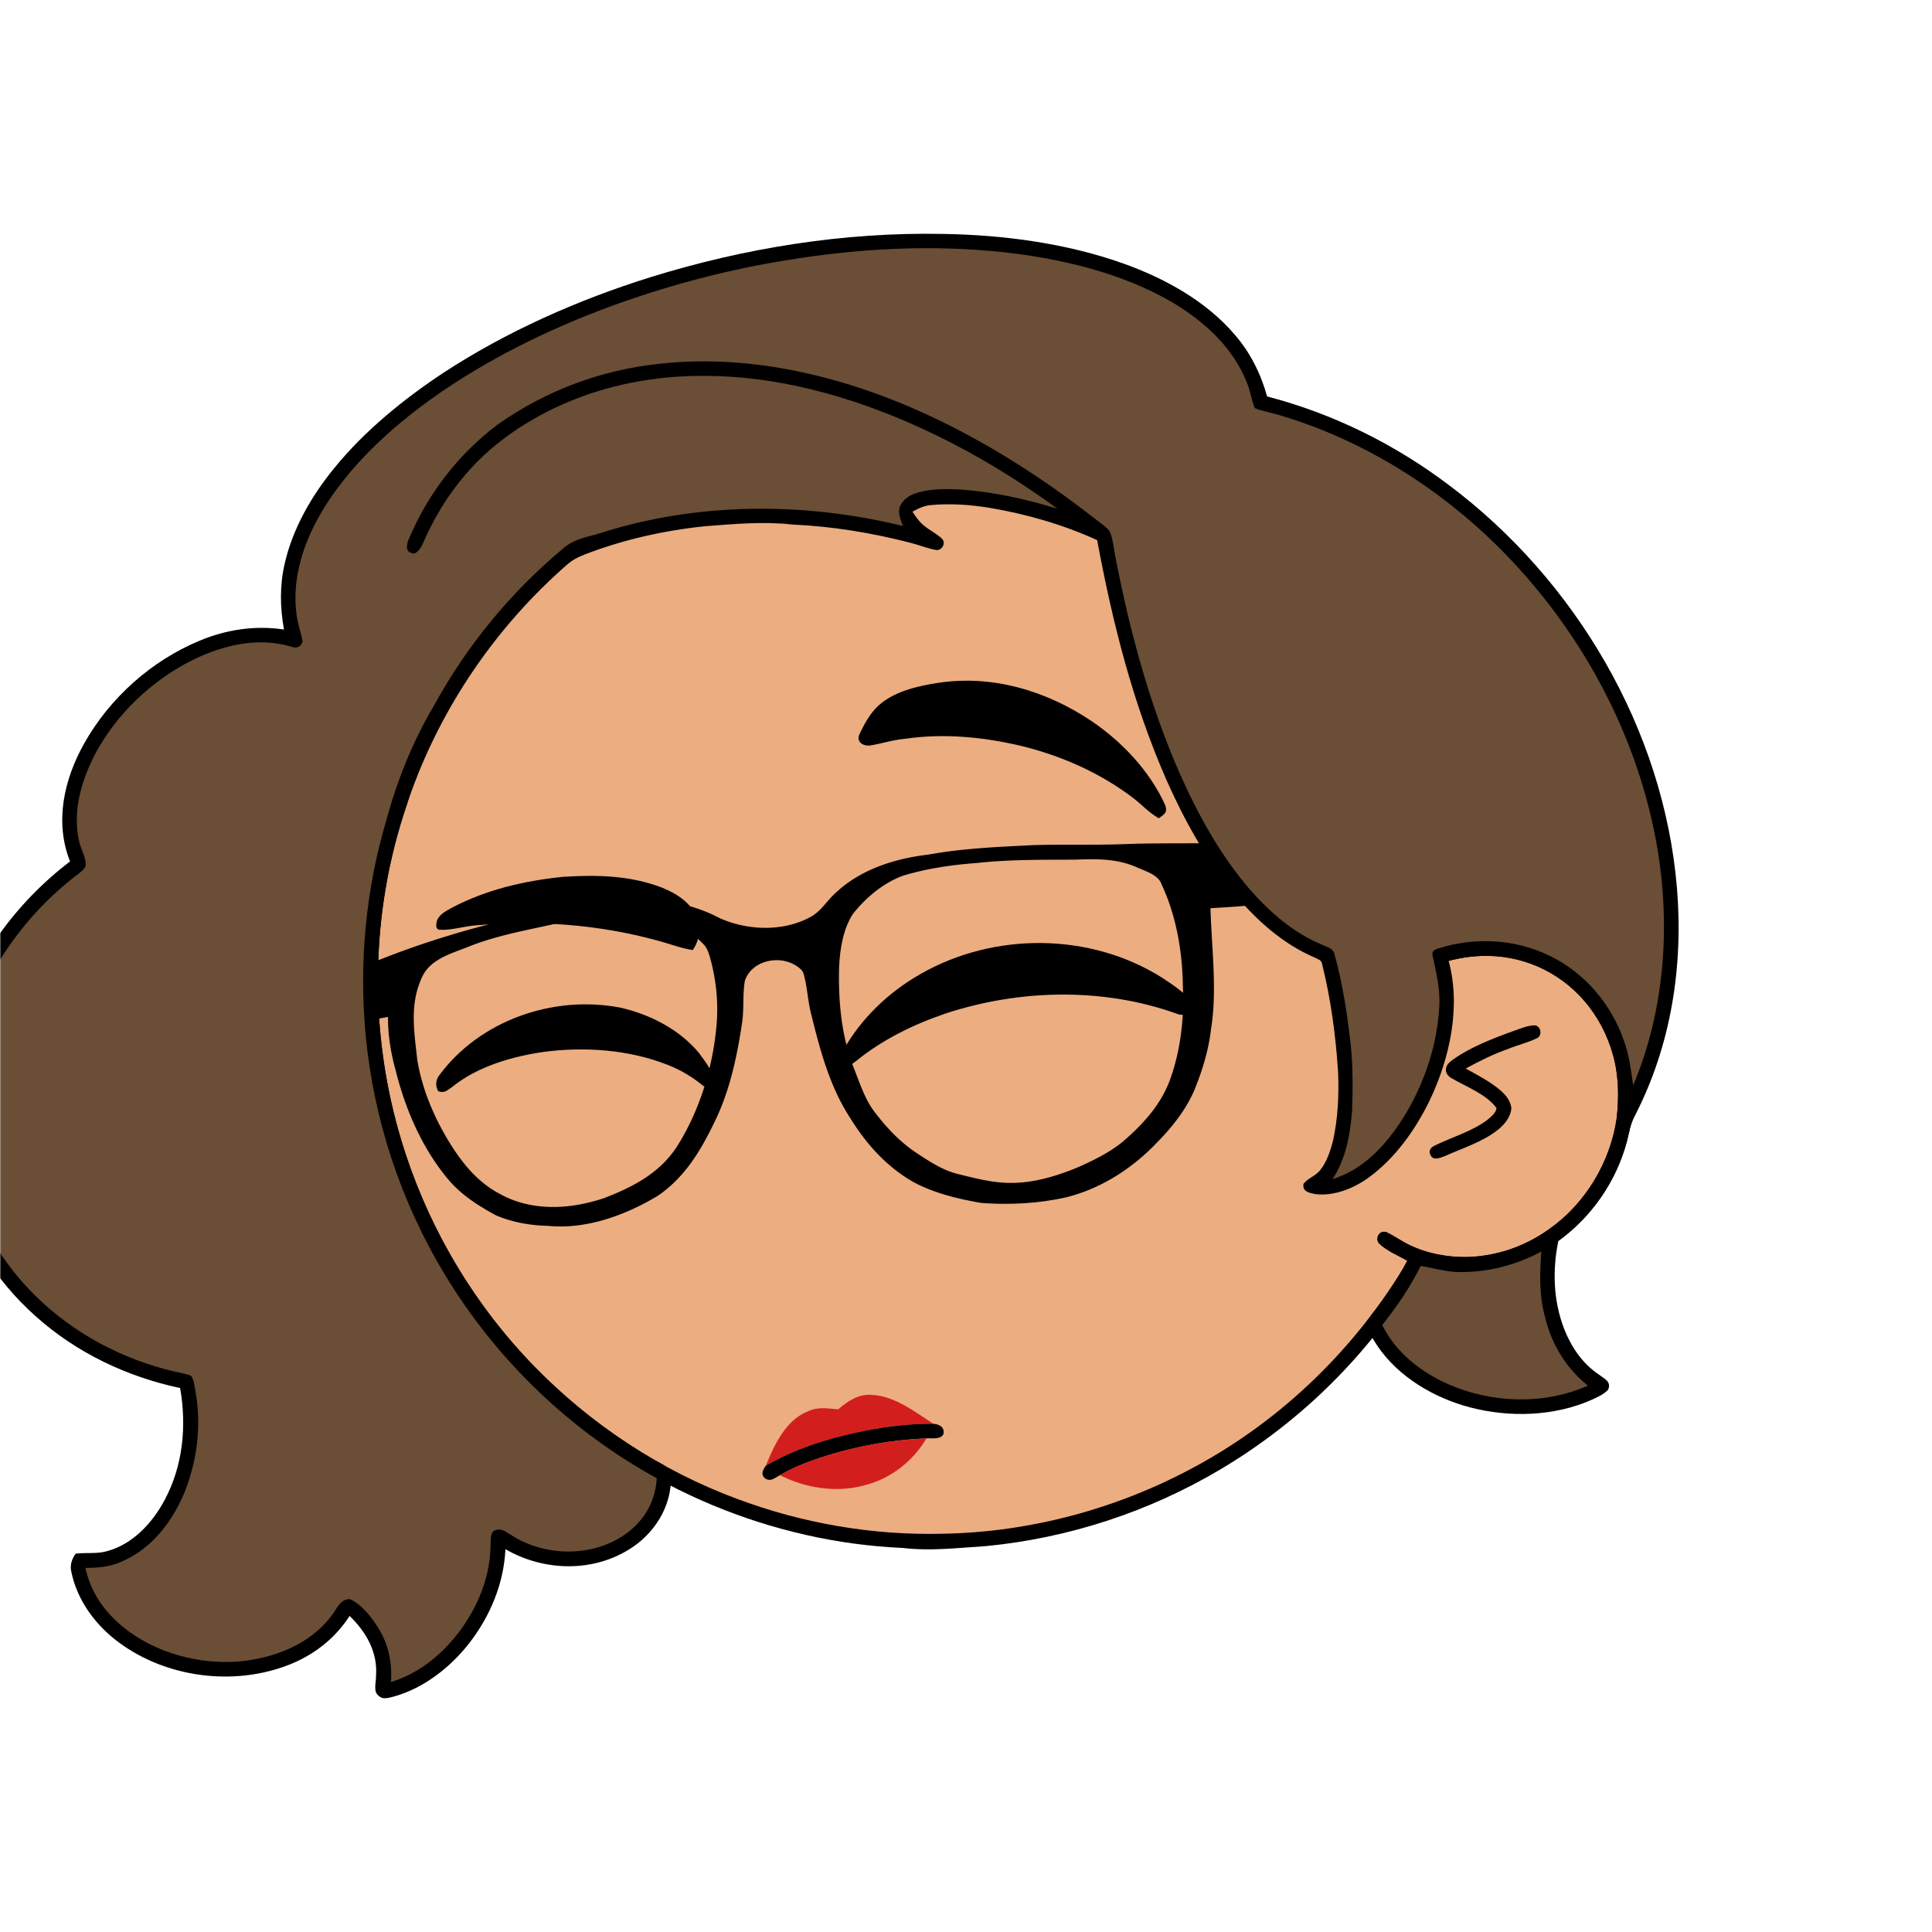 <svg xmlns:dc="http://purl.org/dc/elements/1.1/" xmlns:cc="http://creativecommons.org/ns#" xmlns:rdf="http://www.w3.org/1999/02/22-rdf-syntax-ns#" xmlns:svg="http://www.w3.org/2000/svg" xmlns="http://www.w3.org/2000/svg" viewBox="0 0 762 762" fill="none"><mask id="avatarsRadiusMask"><rect width="762" height="762" rx="0" ry="0" x="0" y="0" fill="#fff"/></mask><g mask="url(#avatarsRadiusMask)"><path d="M396.01 164.85c37.82 4.9 74.21 19.64 104.8 42.39 6.15 4.84 12.48 9.33 18.02 14.92 23.77 21.98 42.73 49.02 55.13 78.95 9.35 22.31 14.72 46.04 16.64 70.14 6.62.81 13.05 2.14 19.12 5 15.54 6.93 27.08 20.94 31.78 37.21 2.63 9.56 3.56 19.75 1.72 29.55-2.96 18.76-13.72 36.13-29.37 46.92-10.94 7.65-24.49 12.03-37.86 11.68-5.13-.05-10.04-1.6-15.13-1.79-1.85 2.17-3.23 4.84-4.76 7.25-18.66 29.62-44.57 54.51-74.64 72.4-28.1 16.73-59.9 27.16-92.46 30.32-11.08.7-21.87 2.05-32.98.74-51.69-2.3-102.07-23.44-140.15-58.43-29.03-26.55-50.84-60.83-62.54-98.39-7.09-22.85-10.62-46.78-10.07-70.71.52-40.34 12.53-80.58 33.94-114.76 19.1-30.81 45.91-56.58 77.2-74.83 29.63-17.28 63.35-27.68 97.59-29.87 14.66-1.47 29.44-.37 44.02 1.31Z" fill="#000"/><path d="M363 169.06c48.47-1.39 97.32 14.7 135.81 44.12 6.55 4.06 11.72 9.49 17.36 14.64 24.33 22.63 43.2 50.95 54.93 82.02 7.43 19.61 11.86 40.2 13.56 61.09-8.89.74-17.34 2.34-25.38 6.38-2.19 1.03-1.89 4.95.68 5.23 2.35.23 4.98-1.51 7.24-2.2 14.62-5.37 31.32-4.35 44.78 3.68 11.69 6.78 20.09 18.16 23.89 31.06 2.6 8.25 2.68 17.41 1.76 25.95-2.5 17.35-12.35 33.73-26.73 43.81-15.71 11.33-37.17 14.64-54.93 6.2-3.17-1.43-5.94-3.58-9.08-5.05-2.95-1.09-4.88 2.79-2.7 4.75 3.17 2.76 7.34 4.52 11 6.56-20.14 34.15-49.45 62.7-84.41 81.47-30.2 16.31-64.44 25.53-98.78 26.15-27.63.72-55.33-4.04-81.21-13.72-30.32-11.24-57.84-29.43-80.37-52.6-22.67-23.37-39.92-51.88-50.2-82.77-14.96-44.64-14.91-94.01.27-138.59 11.05-33.06 30.28-63.21 55.37-87.39 29.67-28.73 67.65-48.54 108.13-56.67 12.8-2.52 25.94-4.24 39.01-4.12Z" fill="rgba(236, 173, 128, 1)"/><path d="M605.03 404.4c2.63-.1 3.44 3.8 1.36 4.98-3.69 1.83-7.82 2.77-11.64 4.35-5.82 2.04-11.28 4.76-16.68 7.72 4.29 2.34 8.86 4.74 12.71 7.76 2.58 2.09 4.85 4.35 5.33 7.8-.26 3.59-2.73 6.55-5.45 8.69-5.86 4.66-13.92 7.18-20.79 10.26-1.75.62-4.43 1.99-5.59-.26-1.02-1.74-.06-3.11 1.57-3.87 6.65-3.3 14.86-5.62 20.79-10.16 1.37-1.14 3.39-2.74 3.61-4.62-4.07-5.63-12.42-8.59-18.23-12.09-2.34-1.72-2.29-4.24-.16-6.13 7.27-5.64 16.98-9.26 25.57-12.38 2.42-.83 5.03-1.95 7.6-2.05Z" fill="#000"/><g transform="translate(-161 -83)"><g fill="#000"><path d="M619.37 468.64c3.87 2.59 8.11 5.27 11.16 8.82.29 1.66.07 3.43.04 5.12-1.93.6-3.41 1.04-5.39.26-29.11-10.45-62.11-9.7-91.33-.07-12.55 4.26-25.01 10.37-35.3 18.8-1.32 1.05-3.89 2.91-5.29 1.13-1.71-1.56-.64-3.53.19-5.23 7.13-12.76 17.99-23.13 30.66-30.34 29.02-16.58 66.88-16.42 95.26 1.51ZM405.49 480.39c11.64 2.56 23.55 8.63 31.21 17.94 2.79 3.9 6.46 8.06 5.87 13.18-1.58-.03-3.27.69-4.53-.5-4.31-3.48-8.75-6.1-13.92-8.1-15.2-5.93-32.51-7.16-48.6-5.04-12.43 1.78-26.06 5.7-35.99 13.69-1.91 1.29-3.18 2.8-5.68 1.81-1.2-1.87-1.02-4.43.33-6.17 16.01-21.77 45.05-31.82 71.31-26.81Z"/></g></g><g transform="translate(-161 -83)"><g fill="#000"><path d="M530.96 352.34c21.47-3.31 42.8 3.14 60.6 15.09 12.06 8.19 22.9 19.68 28.97 33.03 1.1 2.96-.3 3.73-2.51 5.27-3.95-2.26-6.87-5.58-10.47-8.29-12.99-9.78-28.03-16.38-43.78-20.25-14.93-3.51-30.56-5.05-45.8-2.8-4.78.41-9.28 1.92-13.97 2.67-2.41.2-5.1-1.21-4.21-4.04 1.9-4.15 4.23-8.5 7.6-11.65 6.04-5.62 15.64-7.85 23.57-9.03ZM383 428.83c13.38-.82 26.33-.61 39.03 4.23 5.85 2.37 11.52 5.91 13.93 12.05 1.38 4.31.91 8.87-1.73 12.61-4.9-.76-9.4-2.6-14.18-3.82-23.13-6.33-47.19-8.01-71.04-5.96-4.88.33-9.86 2.03-14.72 1.78-1.78-.48-1.17-2.2-.97-3.54.88-2.51 3.58-3.86 5.76-5.09 13.75-7.25 28.55-10.65 43.92-12.26Z"/></g></g><g transform="translate(-161 -83)"><path d="M505.02 633.16c9.06.53 16.84 6.73 24.11 11.4-13.09-.12-26.35 2.18-38.98 5.54-9.44 2.61-18.6 6-27.08 10.96 3.26-8.09 7.87-18.07 16.6-21.4 4.01-1.93 7.71-1.13 11.94-.82 3.92-3.32 8-6.13 13.41-5.68Z" fill="#D31E1E"/><path d="M529.13 644.56c2.47.19 4.68 1.43 3.9 4.25-1.38 2.08-4.46 1.3-6.64 1.51-14.91.63-29.68 3.43-43.79 8.28-4.83 1.7-9.55 3.58-13.94 6.24-2 .93-3.37 2.59-5.67 1.42-2.15-1.55-1.16-3.48.08-5.2 8.48-4.96 17.64-8.35 27.08-10.96 12.63-3.36 25.89-5.66 38.98-5.54Z" fill="#000"/><path d="M526.39 650.32c-5.37 9.11-14.18 15.95-24.48 18.5-11.01 3.05-23.17 1.14-33.25-3.98 4.39-2.66 9.11-4.54 13.94-6.24 14.11-4.85 28.88-7.65 43.79-8.28Z" fill="#D31E1E"/></g><g transform="translate(-161 -83)"><path fill-rule="evenodd" clip-rule="evenodd" d="M608 415.8c6.186-.151 12.368-.167 18.55-.183 4.483-.012 8.966-.024 13.45-.087.562.005 1.127.006 1.693.008 3.106.01 6.253.02 9.307.502 2.58.53 5.61 1.94 6.09 4.83.91 5.11.46 12.04-1.14 16.99-.46 1.77-1.74 2.1-3.35 2.34-3.462.36-6.945.569-10.423.778-1.253.075-2.506.15-3.757.232.122 4.281.38 8.636.639 13.018.692 11.72 1.395 23.63-.439 34.802-.87 7.47-2.98 14.85-5.73 21.83-3.11 8.55-9.09 16.19-15.42 22.62-9.83 10.36-22.25 18.39-36.2 21.81-10.85 2.39-22.17 2.98-33.23 2.16-9.22-1.58-18.8-3.87-27.06-8.4-10.51-6.05-18.47-15.05-24.78-25.29-8.17-12.62-11.9-27.18-15.47-41.59-.515-2.188-.844-4.449-1.174-6.711-.414-2.834-.827-5.671-1.606-8.369-.48-1.78-2.64-3.07-4.17-3.9-6.71-3.36-16.41-.94-18.99 6.6-.499 2.84-.553 5.746-.608 8.66-.053 2.861-.106 5.73-.582 8.55-1.99 13.03-4.77 26.14-10.56 38.06-5.55 11.58-11.7 22.03-22.47 29.5-12.88 7.76-28.34 13.44-43.57 11.92-6.86-.15-14.05-1.41-20.36-4.13-6.87-3.71-13.8-8.11-18.84-14.16-10.32-12.28-16.95-27.7-20.79-43.17-1.87-6.83-3.04-13.81-2.97-20.91-1.637.243-3.268.56-4.899.877-2.393.466-4.787.931-7.201 1.163-2.24.22-4.26-.69-5.36-2.69-1.96-3.76-2.46-8.38-1.77-12.53.041-.174.078-.354.116-.535.231-1.113.479-2.305 1.614-2.795 27.43-12.56 55.94-20.6 85.48-26.45 11.24-2.31 22.47-3.81 33.98-3.07 10.03.01 19.98 2.36 28.86 7.05 10.79 4.81 24.51 5.41 35.15-.12 3.04-1.482 4.933-3.677 6.926-5.986 1.193-1.383 2.422-2.807 3.954-4.144 9.81-9.08 23.09-13.26 36.12-14.79 13.108-2.381 26.26-3.017 39.523-3.659l2.497-.121c5.544-.149 11.094-.149 16.646-.149 7.446 0 14.893 0 22.324-.361Zm-23 6.26c8.34-.34 16.32-.45 24.15 2.9.646.302 1.365.598 2.113.906 3.164 1.304 6.86 2.826 7.887 5.964 5.81 12.39 8.22 26.56 8.39 40.17.56 12.44-.87 25.5-5.21 37.22-3.71 9.79-10.5 17.11-18.25 23.88-5.21 4.32-11.62 7.49-17.78 10.22-9.15 3.83-19.3 6.8-29.31 6.15-5.792-.342-11.557-1.779-17.192-3.184l-.868-.216c-5.96-1.466-10.686-4.562-15.7-7.847l-.001-.001-.859-.562c-6.8-4.54-12.23-10.46-17.08-16.98-2.766-3.934-4.565-8.67-6.303-13.249a253.502 253.502 0 0 0-1.217-3.161c-4.64-11.94-5.98-24.55-5.87-37.28.09-7.74 1.2-16.94 5.51-23.55 5.13-6.46 12-12.24 19.82-15.08 9.27-2.8 19.13-4.25 28.78-4.96 11.572-1.279 23.168-1.304 34.654-1.328 1.447-.003 2.892-.006 4.336-.012Zm-172.354 22.059c-.891-.021-1.778-.041-2.656-.079-8.612-.872-17.851.939-26.497 2.634-1.173.23-2.335.457-3.483.676-2.29.516-4.571 1.006-6.843 1.494-9.393 2.017-18.626 4-27.677 7.656-.903.361-1.836.713-2.782 1.069-5.765 2.175-12.01 4.53-14.948 10.191-4.839 9.868-3.731 19.612-2.557 29.93.124 1.09.249 2.186.367 3.29 1.93 11.77 6.83 23.25 13.14 33.33 5.06 8.01 10.9 15.08 19.42 19.57 12.78 7.1 27.95 6.15 41.4 1.57 11.36-4.43 21.76-9.82 28.56-20.38 8.84-14.04 13.92-30.65 15.47-47.12.91-9.38-.1-18.83-2.68-27.88-.46-1.39-.98-2.92-1.89-4.09-5.19-5.6-11.6-9.87-19.19-11.35-2.333-.401-4.756-.456-7.154-.511Z" fill="#000"/></g><g transform="translate(-161 -83)"><path d="M533.01 175.26c23.79.4 48.51 3.65 71.01 11.66 16.28 5.8 32.62 14.77 43.97 28.07 6.13 7.04 10.29 15.4 12.77 24.37 26.04 6.78 50.37 18.83 71.81 35.04 49.83 37.41 84.55 96.19 89.82 158.61 2.6 30.92-2.24 62.17-16.5 89.91-1.81 3.38-2.39 6.97-3.35 10.62-4.2 15.65-13.91 29.38-26.93 38.95-2.36 11.63-1.97 23.5 2.31 34.64 2.85 7.25 7.24 13.73 13.81 18.08 2.05 1.64 4.85 2.6 3.56 5.85-1.57 1.83-4.17 2.94-6.32 3.95-14.85 6.65-32.54 7.16-48.14 3.08-14.18-3.72-28.32-12.01-36.62-24.34-1.67-2.67-3.76-5.61-4.36-8.75.64-1.66 1.72-2.96 2.8-4.34 5.2-6.3 9.69-13.22 13.38-20.49-3.73-2.09-8.3-3.89-11.29-7-1.36-2.09.55-5.19 3.1-4.13 4.79 2.28 8.88 5.59 14.09 7.19 7.39 2.17 15.45 3.26 23.1 2.15 12.84-1.46 24.66-7.53 34-16.35 10.26-9.82 17.24-23.03 19.49-37.06 1.43-10.89.82-21.85-3.43-32.08-5.8-14.6-18.04-26.28-33.18-30.74-9.62-2.99-19.86-2.7-29.56-.21 4.92 18.06.49 38.38-7.43 54.98-5.61 11.62-13.76 23.08-24.33 30.68-5.76 4.13-13.45 7.21-20.62 6.39-2.37-.47-5.4-.87-4.85-4.07 1.74-2.24 4.67-3.08 6.51-5.32 2.67-3.28 4.13-7.77 5.15-11.82 1.94-8.83 2.32-17.77 1.99-26.78-.94-14.5-2.83-28.73-6.33-42.84-.29-1.65-1.7-1.78-2.96-2.52-12.44-5.32-22.68-14.52-31.33-24.75-11.18-13.42-19.92-29.16-27-45.07-13.4-30.56-21.33-62.1-27.42-94.79-13.56-6.19-28.09-10.34-42.77-12.8-7.48-1.19-15.2-1.72-22.76-1.03-2.69.21-5.01 1.33-7.32 2.63 1.43 2.05 2.66 4.02 4.66 5.57 2.2 1.83 4.94 3.07 6.99 5.06 1.73 1.76-.11 4.93-2.49 4.43-3.42-.63-6.69-2.01-10.07-2.84-15.22-3.93-30.77-6.47-46.48-7.17-11.57-1.29-22.92-.21-34.46.67-16.18 1.69-32.08 5.24-47.27 11.08-2.85 1.07-5.4 2.47-7.69 4.48-15.87 13.64-29.35 29.7-40.62 47.31-9.21 14.62-17.22 30.43-22.03 47.07-7.15 20.98-11.09 43.36-11.29 65.51-1.03 42.68 11.29 85.64 34.33 121.55 18.3 28.74 43.5 52.84 72.79 70.2 2.67 1.67 5.97 2.93 8.2 5.17 1.41 12.11-5.17 23.8-15.12 30.4-14.9 9.99-34.66 9.57-49.98.69-.65 13.6-6 26.36-14.26 37.05-7.52 9.63-18.06 17.89-29.97 21.13-2.07.46-4.11 1.3-5.85-.43-2.19-1.64-.86-5.4-.97-7.77.74-9.31-3.89-17.4-10.42-23.64-5.82 9.01-14.24 15.51-24.2 19.37-21.67 8.36-47.89 4.96-66.63-8.8-9.32-6.84-16.65-16.67-18.95-28.14-.59-2.53.27-4.97 1.75-7.01 4.39-.53 8.47.25 12.82-1.11 9.84-2.82 17.45-11.05 22.16-19.85 7.35-13.64 8.84-29.22 6.22-44.35-21.12-4.51-40.97-13.94-57.08-28.41-15.78-14.09-27.49-32.59-32.96-53.06-5.56-20.24-5-41.79 1.13-61.84 7.79-25.79 24.17-48.1 45.48-64.41-6.18-15.59-2.37-32.35 5.58-46.51 10.11-18 26.44-32.56 45.48-40.53 10.55-4.39 21.99-6.15 33.33-4.41-1.57-8.65-1.73-17.42.28-26.01 3.14-13.78 10.56-26.67 19.45-37.54 12-14.8 27.4-27.29 43.23-37.77 25.01-16.33 52.96-28.68 81.43-37.6 37.3-11.59 76.51-17.88 115.61-17.11Z" fill="#000"/><path d="M557.029 182.49c22.55 2.54 46.19 8.09 65.98 19.54 12.59 7.41 24.02 17.66 29.61 31.45 1.5 3.38 1.9 7.08 3.27 10.48 3.28 1.38 6.95 1.82 10.34 2.95 37.11 11.12 70.57 33.79 96.07 62.79 26.25 29.8 44.85 66.4 51.98 105.56 5.74 31.77 3.53 65.88-9.14 95.79-.87-5.97-1.54-11.81-3.62-17.52-4.99-14.49-15.5-26.88-29.37-33.57-13.66-6.69-29.54-7.44-43.98-2.85-1.49.35-2.56 1.2-2.12 2.87 1.45 6.67 3.01 13.12 2.64 20.02-.98 17.29-7.28 34.34-17.28 48.43-6.43 8.85-14.2 16.29-24.85 19.65 5.32-8.19 6.98-17.45 7.71-27.04.3-8.32.34-16.72-.42-25.01-1.39-12.24-3.15-24.68-6.49-36.55-.62-2.72-2.95-2.85-5.11-3.96-11.05-4.56-20.34-12.68-28.17-21.56-11.87-13.81-20.52-29.54-27.88-46.12-11.89-27.16-19.79-56.57-25.36-85.64-.67-3.19-.86-6.81-2.23-9.78-1.53-1.78-3.61-3.15-5.46-4.6-30.03-23.53-64.56-43.76-101.39-54.37-22.88-6.59-47.01-9.64-70.76-6.96-22.95 2.42-44.75 10.58-63.6 23.88-15.66 11.73-27.95 27.74-35.4 45.82-.59 1.65-1.06 4.24 1.14 4.87 1.9 1.16 3.93-1.98 4.54-3.49 4.24-9.82 9.74-19.03 16.7-27.17 9.68-11.5 22.61-20.49 36.17-26.85 16.73-7.83 34.99-11.75 53.42-12.26 28.59-.78 56.36 6.15 82.57 17.15 21.79 9.2 42.42 21.2 61.48 35.19-12.45-3.8-25.02-6.61-38.03-7.55-5.85-.3-12.48-.4-18.07 1.57-2.66.93-4.96 2.59-6.05 5.25-.78 2.81.34 4.98 1.24 7.56-38.87-9.55-81.35-9.46-119.6 2.9-5.17 1.57-10.09 2.15-14.27 5.87-20.63 17.13-38.22 38.49-51.04 62.04-8.38 14.01-14.53 29.46-18.81 45.2-8.17 27.5-10.85 56.49-8.15 85.04 3.19 33.24 13.89 65.53 31.16 94.11 20.29 33.59 49.23 61.51 83.64 80.42-.52 8.27-4.06 15.31-10.46 20.58-12.99 10.72-33.09 10.82-47 1.8-2.04-1.11-3.62-2.8-6.12-1.92-2.16.59-1.92 3.76-1.98 5.49 0 11.83-4.25 22.93-10.89 32.58-7.06 10.01-16.55 18.2-28.4 21.85.52-7.7-.95-14.9-5.06-21.47-2.72-4.23-6.38-9.06-11.05-11.21-3.89-.2-5.11 3.72-7.14 6.25-8.68 11.85-23.72 17.4-37.93 18.42-16.81.93-34.87-4.47-47.26-16.17-6.13-5.74-10.24-12.61-12.08-20.84 4.93-.02 9.72-.41 14.27-2.47 12-5.09 20.33-16.12 25.08-27.94 4.78-12.27 6.46-26.01 4.1-39.01-.39-2.01-.49-4.59-1.71-6.31-2.07-.89-4.44-1.2-6.63-1.72-20.5-4.83-39.82-15.03-54.83-29.89-12.63-12.41-22.04-28.04-26.93-45.07-6-20.51-5.19-43.02 1.64-63.23 7.27-21.86 21.4-41.43 39.31-55.83 1.88-1.6 4.39-3.01 5.75-5.09.57-3.2-1.82-6.74-2.47-9.88-2.81-11.75.85-24.03 6.23-34.49 8.54-16.01 22.46-29.21 38.69-37.27 12.12-5.82 25.66-9.11 38.89-5.09 1.9.75 3.86-.04 4.25-2.1-.19-1.65-.73-3.29-1.14-4.91-2.31-8.06-2.05-16.97-.09-25.08 2.93-12.24 9.27-23.13 16.94-33 10.9-13.91 24.84-25.68 39.35-35.67 21.6-14.69 45.59-26.09 70.16-34.87 21.36-7.53 43.28-13.27 65.65-16.84 28.33-4.69 57.26-6.23 85.85-3.15ZM768.9 576.63c-.62 8.62-.86 16.92 1.35 25.35 2.58 10.94 8.22 20.45 17.01 27.52-17.31 7.7-37.91 6.99-55.13-.59-10.84-4.82-20.62-12.51-25.97-23.29 5.78-7.29 11.01-14.96 15.18-23.3 4.56.7 9.06 2.06 13.66 2.35 11.81.44 23.51-2.45 33.9-8.04Z" fill="rgba(106, 78, 53, 1)"/></g></g></svg>
